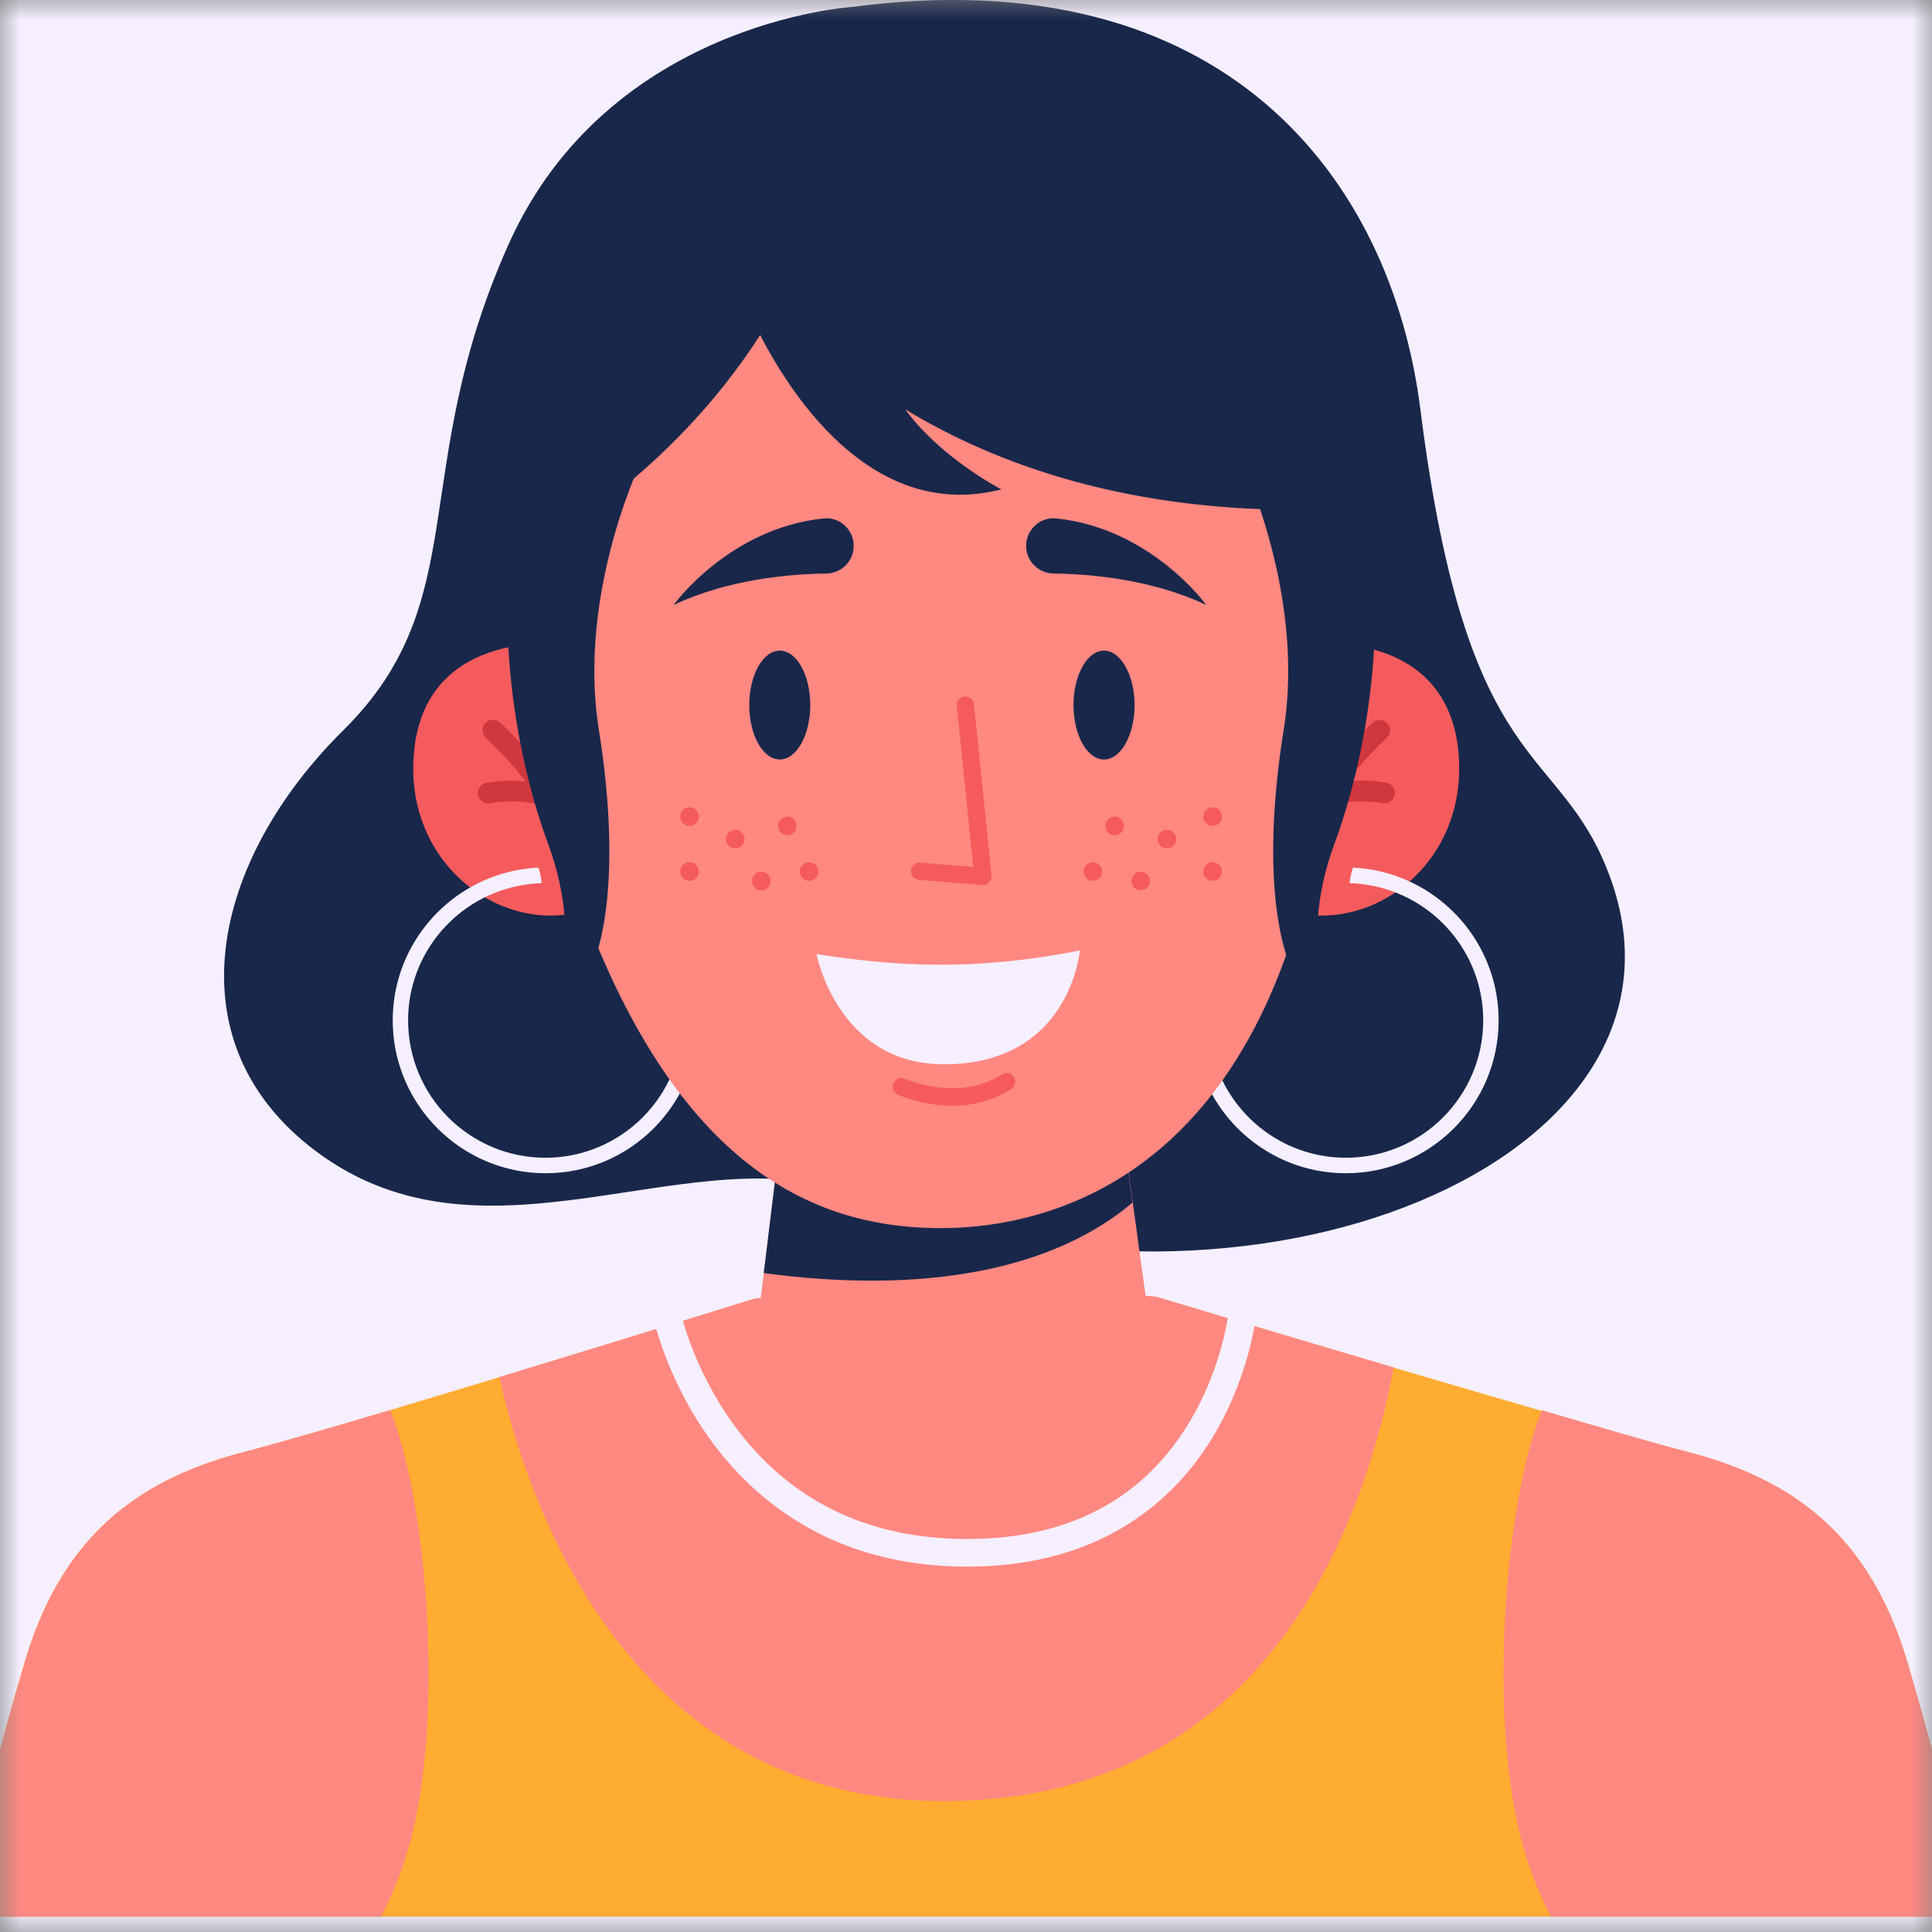 <svg width="48" height="48" viewBox="0 0 48 48" fill="none" xmlns="http://www.w3.org/2000/svg">
<rect x="0" y="0" width="48" height="48" fill="#808080" stroke="none"/>
<mask id="mask0_1_20430" style="mask-type:alpha" maskUnits="userSpaceOnUse" x="0" y="0" width="48" height="48">
<rect width="48" height="48" fill="#C4C4C4"/>
</mask>
<g mask="url(#mask0_1_20430)">
<rect width="48" height="48" fill="#F5EFFF"/>
<path d="M21.165 0.173C21.165 0.173 15.108 0.546 12.636 6.069C10.106 11.719 11.8 14.906 8.529 18.144C5.257 21.382 4.237 25.885 7.838 28.593C12.122 31.817 17.266 28.082 21.352 29.713C30.989 33.562 42.615 28.858 39.994 21.771C38.743 18.386 36.458 19.453 35.29 10.179C34.576 4.475 30.449 -1.058 21.165 0.173Z" fill="#19274B"/>
<path d="M49 47.62H-1C-1 47.62 -0.329 44.439 0.627 41.245C1.584 38.051 3.56 36.712 6.12 36.058C6.841 35.873 8.163 35.487 9.69 35.035C10.552 34.776 11.485 34.494 12.408 34.216C15.629 33.236 18.773 32.26 18.773 32.26L23.973 31.844L24.003 31.84L24.034 31.844L28.724 32.219C28.724 32.219 31.546 33.065 34.626 33.978C37.518 34.83 40.642 35.742 41.88 36.061C44.44 36.719 46.416 38.054 47.373 41.248C48.329 44.443 49 47.62 49 47.62Z" fill="#FFAC32"/>
<path d="M10.596 43.138C10.488 44.651 10.247 46.134 9.468 47.62H-0.997C-0.997 47.62 -0.326 44.439 0.631 41.245C1.587 38.051 3.563 36.712 6.123 36.058C6.845 35.873 8.167 35.487 9.693 35.035C10.418 36.846 10.794 40.329 10.596 43.138Z" fill="#FF8881"/>
<path d="M37.407 43.138C37.515 44.651 37.756 46.134 38.535 47.62H49C49 47.62 48.329 44.439 47.373 41.245C46.416 38.051 44.44 36.712 41.88 36.058C41.159 35.873 39.837 35.487 38.31 35.035C37.585 36.846 37.209 40.329 37.407 43.138Z" fill="#FF8881"/>
<path d="M34.626 33.974C33.962 37.544 31.694 44.382 24.057 44.735C15.592 45.124 13.052 37.142 12.408 34.212C15.629 33.233 18.773 32.256 18.773 32.256L23.973 31.84L24.003 31.837L24.034 31.84L28.724 32.216C28.724 32.216 31.543 33.065 34.626 33.974Z" fill="#FF8881"/>
<path d="M24.03 38.923C20.645 38.923 18.699 37.215 17.659 35.783C16.541 34.243 16.223 32.716 16.213 32.652C16.176 32.464 16.297 32.283 16.481 32.246C16.669 32.209 16.85 32.33 16.887 32.515C16.894 32.545 17.199 33.984 18.233 35.4C19.605 37.283 21.558 38.236 24.03 38.236C26.503 38.236 28.349 37.283 29.51 35.4C30.385 33.988 30.53 32.565 30.53 32.552C30.546 32.364 30.717 32.223 30.905 32.243C31.093 32.26 31.234 32.428 31.214 32.619C31.207 32.682 31.053 34.216 30.093 35.766C29.204 37.202 27.429 38.923 24.03 38.923Z" fill="#F5EFFF"/>
<path d="M24.03 31.837V31.84H24.003L24.03 31.837Z" fill="#5D46C2"/>
<path d="M24.004 31.84H23.973V31.837L24.004 31.84Z" fill="#5D46C2"/>
<path d="M28.64 33.491C28.64 33.491 27.345 35.914 23.728 35.914C20.232 35.914 18.762 33.37 18.762 33.37L18.977 31.629L19.014 31.337L19.349 28.592L27.999 28.834L28.143 29.878L28.191 30.22L28.64 33.491Z" fill="#FF8881"/>
<path d="M28.137 29.878C26.177 31.538 23.007 32.169 18.974 31.629L19.011 31.337L19.346 28.592L27.996 28.834L28.137 29.878Z" fill="#19274B"/>
<path d="M16.098 21.453C14.162 24.154 9.998 22.328 10.28 18.745C10.539 15.493 14.169 16.01 14.169 16.01L16.098 21.453Z" fill="#F55B5D"/>
<path d="M14.984 21.832C16.373 22.399 17.353 23.761 17.353 25.351C17.353 27.445 15.649 29.149 13.555 29.149C11.461 29.149 9.757 27.445 9.757 25.351C9.757 23.583 10.971 22.093 12.612 21.671C12.857 21.607 13.115 21.567 13.377 21.556C13.417 21.681 13.448 21.808 13.458 21.942C13.3 21.946 13.142 21.962 12.988 21.989C11.374 22.258 10.139 23.664 10.139 25.351C10.139 27.234 11.669 28.764 13.552 28.764C15.434 28.764 16.964 27.234 16.964 25.351C16.964 24.003 16.175 22.835 15.038 22.281L14.984 21.832Z" fill="#F5EFFF"/>
<path d="M14.317 21.523C14.199 21.523 14.095 21.442 14.065 21.325C13.686 19.785 12.089 18.349 12.075 18.335C11.968 18.241 11.958 18.077 12.055 17.97C12.149 17.862 12.314 17.852 12.421 17.95C12.492 18.013 14.156 19.506 14.572 21.201C14.605 21.338 14.521 21.479 14.384 21.513C14.357 21.52 14.337 21.523 14.317 21.523Z" fill="#D1373F"/>
<path d="M13.652 20.06C13.626 20.06 13.599 20.057 13.572 20.047C12.864 19.808 12.19 19.953 12.183 19.956C12.045 19.986 11.908 19.899 11.874 19.761C11.844 19.624 11.931 19.486 12.069 19.453C12.102 19.446 12.887 19.275 13.736 19.56C13.87 19.604 13.944 19.751 13.901 19.886C13.86 19.993 13.76 20.06 13.652 20.06Z" fill="#D1373F"/>
<path d="M30.422 21.453C32.358 24.154 36.522 22.328 36.24 18.745C35.981 15.493 32.351 16.01 32.351 16.01L30.422 21.453Z" fill="#F55B5D"/>
<path d="M32.005 21.832C30.616 22.399 29.637 23.761 29.637 25.351C29.637 27.445 31.341 29.149 33.435 29.149C35.529 29.149 37.233 27.445 37.233 25.351C37.233 23.583 36.018 22.093 34.378 21.671C34.133 21.607 33.874 21.567 33.613 21.556C33.572 21.681 33.542 21.808 33.532 21.942C33.69 21.946 33.848 21.962 34.002 21.989C35.616 22.258 36.85 23.664 36.85 25.351C36.85 27.234 35.321 28.764 33.438 28.764C31.556 28.764 30.026 27.234 30.026 25.351C30.026 24.003 30.814 22.835 31.952 22.281L32.005 21.832Z" fill="#F5EFFF"/>
<path d="M32.204 21.523C32.183 21.523 32.163 21.52 32.143 21.516C32.006 21.483 31.918 21.342 31.955 21.204C32.371 19.51 34.035 18.013 34.106 17.953C34.213 17.859 34.374 17.869 34.472 17.973C34.566 18.08 34.556 18.241 34.452 18.339C34.435 18.352 32.838 19.788 32.462 21.328C32.425 21.442 32.318 21.523 32.204 21.523Z" fill="#D1373F"/>
<path d="M32.868 20.06C32.76 20.06 32.66 19.993 32.623 19.882C32.579 19.748 32.65 19.6 32.787 19.557C33.636 19.272 34.421 19.443 34.455 19.449C34.592 19.48 34.683 19.617 34.649 19.758C34.619 19.896 34.481 19.983 34.341 19.953C34.331 19.949 33.656 19.808 32.952 20.043C32.925 20.057 32.895 20.06 32.868 20.06Z" fill="#D1373F"/>
<path d="M13.4 12.061C13.4 12.061 12.454 17.919 14.904 23.65C17.121 28.844 20.074 30.461 23.218 30.512C26.791 30.569 34.273 28.502 33.089 11.548C32.287 0.093 14.347 0.496 13.4 12.061Z" fill="#FF8881"/>
<path d="M32.868 12.658C28.036 12.783 24.661 11.491 22.49 10.169C23.376 11.387 24.879 12.158 24.879 12.158C21.765 12.954 19.749 9.994 18.886 8.323C16.585 11.914 13.283 13.625 13.283 13.625C11.283 1.432 19.863 0.418 26.828 1.079C33.337 1.7 36.589 12.561 32.868 12.658Z" fill="#19274B"/>
<path d="M16.028 11.242C16.028 11.242 14.316 14.635 14.88 18.144C15.424 21.53 15.179 24.781 13.508 25.355C13.508 25.355 14.642 23.731 13.608 20.936C12.575 18.141 12.3 14.437 12.988 12.725C13.676 11.014 16.028 11.242 16.028 11.242Z" fill="#19274B"/>
<path d="M30.744 11.242C30.744 11.242 32.455 14.635 31.891 18.144C31.348 21.53 31.593 24.781 33.264 25.355C33.264 25.355 32.129 23.731 33.163 20.936C34.196 18.141 34.471 14.437 33.783 12.725C33.096 11.014 30.744 11.242 30.744 11.242Z" fill="#19274B"/>
<path d="M16.736 15.03C16.736 15.03 18.105 13.125 20.463 12.88C20.846 12.839 21.185 13.135 21.208 13.517V13.524C21.232 13.913 20.923 14.242 20.534 14.249C19.648 14.259 18.095 14.386 16.736 15.03Z" fill="#19274B"/>
<path d="M29.969 15.03C29.969 15.03 28.6 13.125 26.241 12.88C25.859 12.839 25.52 13.135 25.496 13.517V13.524C25.473 13.913 25.782 14.242 26.171 14.249C27.057 14.259 28.613 14.386 29.969 15.03Z" fill="#19274B"/>
<path d="M23.661 27.472C22.926 27.472 22.343 27.213 22.306 27.197C22.198 27.146 22.148 27.019 22.198 26.912C22.249 26.804 22.373 26.754 22.483 26.804C22.504 26.811 23.829 27.391 24.889 26.693C24.99 26.63 25.121 26.657 25.188 26.754C25.252 26.854 25.225 26.985 25.128 27.052C24.638 27.371 24.121 27.472 23.661 27.472Z" fill="#F55B5D"/>
<path d="M24.422 21.989C24.416 21.989 24.412 21.989 24.406 21.989L22.832 21.862C22.715 21.852 22.624 21.748 22.634 21.63C22.644 21.513 22.748 21.422 22.866 21.432L24.181 21.54L23.771 17.54C23.758 17.423 23.845 17.315 23.963 17.305C24.08 17.292 24.188 17.379 24.198 17.497L24.634 21.751C24.64 21.815 24.617 21.879 24.573 21.922C24.537 21.966 24.48 21.989 24.422 21.989Z" fill="#F55B5D"/>
<path d="M20.286 23.704C22.222 24.006 24.191 24.137 26.828 23.613C26.828 23.613 26.6 26.432 23.47 26.442C20.806 26.452 20.286 23.704 20.286 23.704Z" fill="#F5EFFF"/>
<path d="M20.131 17.517C20.131 18.262 19.792 18.869 19.373 18.869C18.954 18.869 18.615 18.265 18.615 17.517C18.615 16.772 18.954 16.165 19.373 16.165C19.792 16.165 20.131 16.772 20.131 17.517Z" fill="#19274B"/>
<path d="M28.188 17.517C28.188 18.262 27.849 18.869 27.429 18.869C27.01 18.869 26.671 18.265 26.671 17.517C26.671 16.772 27.01 16.165 27.429 16.165C27.845 16.165 28.188 16.772 28.188 17.517Z" fill="#19274B"/>
<path d="M17.363 20.288C17.363 20.416 17.259 20.52 17.132 20.52C17.004 20.52 16.9 20.416 16.9 20.288C16.9 20.161 17.004 20.057 17.132 20.057C17.259 20.053 17.363 20.157 17.363 20.288Z" fill="#F55B5D"/>
<path d="M18.498 20.849C18.498 20.976 18.394 21.08 18.266 21.08C18.139 21.08 18.035 20.976 18.035 20.849C18.035 20.721 18.139 20.617 18.266 20.617C18.394 20.617 18.498 20.721 18.498 20.849Z" fill="#F55B5D"/>
<path d="M17.363 21.654C17.363 21.781 17.259 21.885 17.132 21.885C17.004 21.885 16.9 21.781 16.9 21.654C16.9 21.526 17.004 21.422 17.132 21.422C17.259 21.422 17.363 21.526 17.363 21.654Z" fill="#F55B5D"/>
<path d="M18.914 22.12C19.041 22.12 19.145 22.017 19.145 21.889C19.145 21.761 19.041 21.657 18.914 21.657C18.786 21.657 18.682 21.761 18.682 21.889C18.682 22.017 18.786 22.12 18.914 22.12Z" fill="#F55B5D"/>
<path d="M20.101 21.885C20.229 21.885 20.333 21.782 20.333 21.654C20.333 21.526 20.229 21.422 20.101 21.422C19.973 21.422 19.87 21.526 19.87 21.654C19.87 21.782 19.973 21.885 20.101 21.885Z" fill="#F55B5D"/>
<path d="M19.793 20.52C19.793 20.647 19.689 20.751 19.561 20.751C19.434 20.751 19.33 20.647 19.33 20.52C19.33 20.392 19.434 20.288 19.561 20.288C19.689 20.288 19.793 20.392 19.793 20.52Z" fill="#F55B5D"/>
<path d="M30.127 20.52C30.254 20.52 30.358 20.416 30.358 20.288C30.358 20.16 30.254 20.057 30.127 20.057C29.999 20.057 29.895 20.16 29.895 20.288C29.895 20.416 29.999 20.52 30.127 20.52Z" fill="#F55B5D"/>
<path d="M28.993 21.08C29.121 21.08 29.224 20.976 29.224 20.849C29.224 20.721 29.121 20.617 28.993 20.617C28.865 20.617 28.761 20.721 28.761 20.849C28.761 20.976 28.865 21.08 28.993 21.08Z" fill="#F55B5D"/>
<path d="M30.127 21.885C30.254 21.885 30.358 21.782 30.358 21.654C30.358 21.526 30.254 21.422 30.127 21.422C29.999 21.422 29.895 21.526 29.895 21.654C29.895 21.782 29.999 21.885 30.127 21.885Z" fill="#F55B5D"/>
<path d="M28.342 22.12C28.47 22.12 28.573 22.017 28.573 21.889C28.573 21.761 28.47 21.657 28.342 21.657C28.214 21.657 28.11 21.761 28.11 21.889C28.11 22.017 28.214 22.12 28.342 22.12Z" fill="#F55B5D"/>
<path d="M26.922 21.654C26.922 21.781 27.026 21.885 27.154 21.885C27.281 21.885 27.385 21.781 27.385 21.654C27.385 21.526 27.281 21.422 27.154 21.422C27.026 21.422 26.922 21.526 26.922 21.654Z" fill="#F55B5D"/>
<path d="M27.694 20.751C27.822 20.751 27.925 20.648 27.925 20.52C27.925 20.392 27.822 20.288 27.694 20.288C27.566 20.288 27.462 20.392 27.462 20.52C27.462 20.648 27.566 20.751 27.694 20.751Z" fill="#F55B5D"/>
</g>
</svg>
